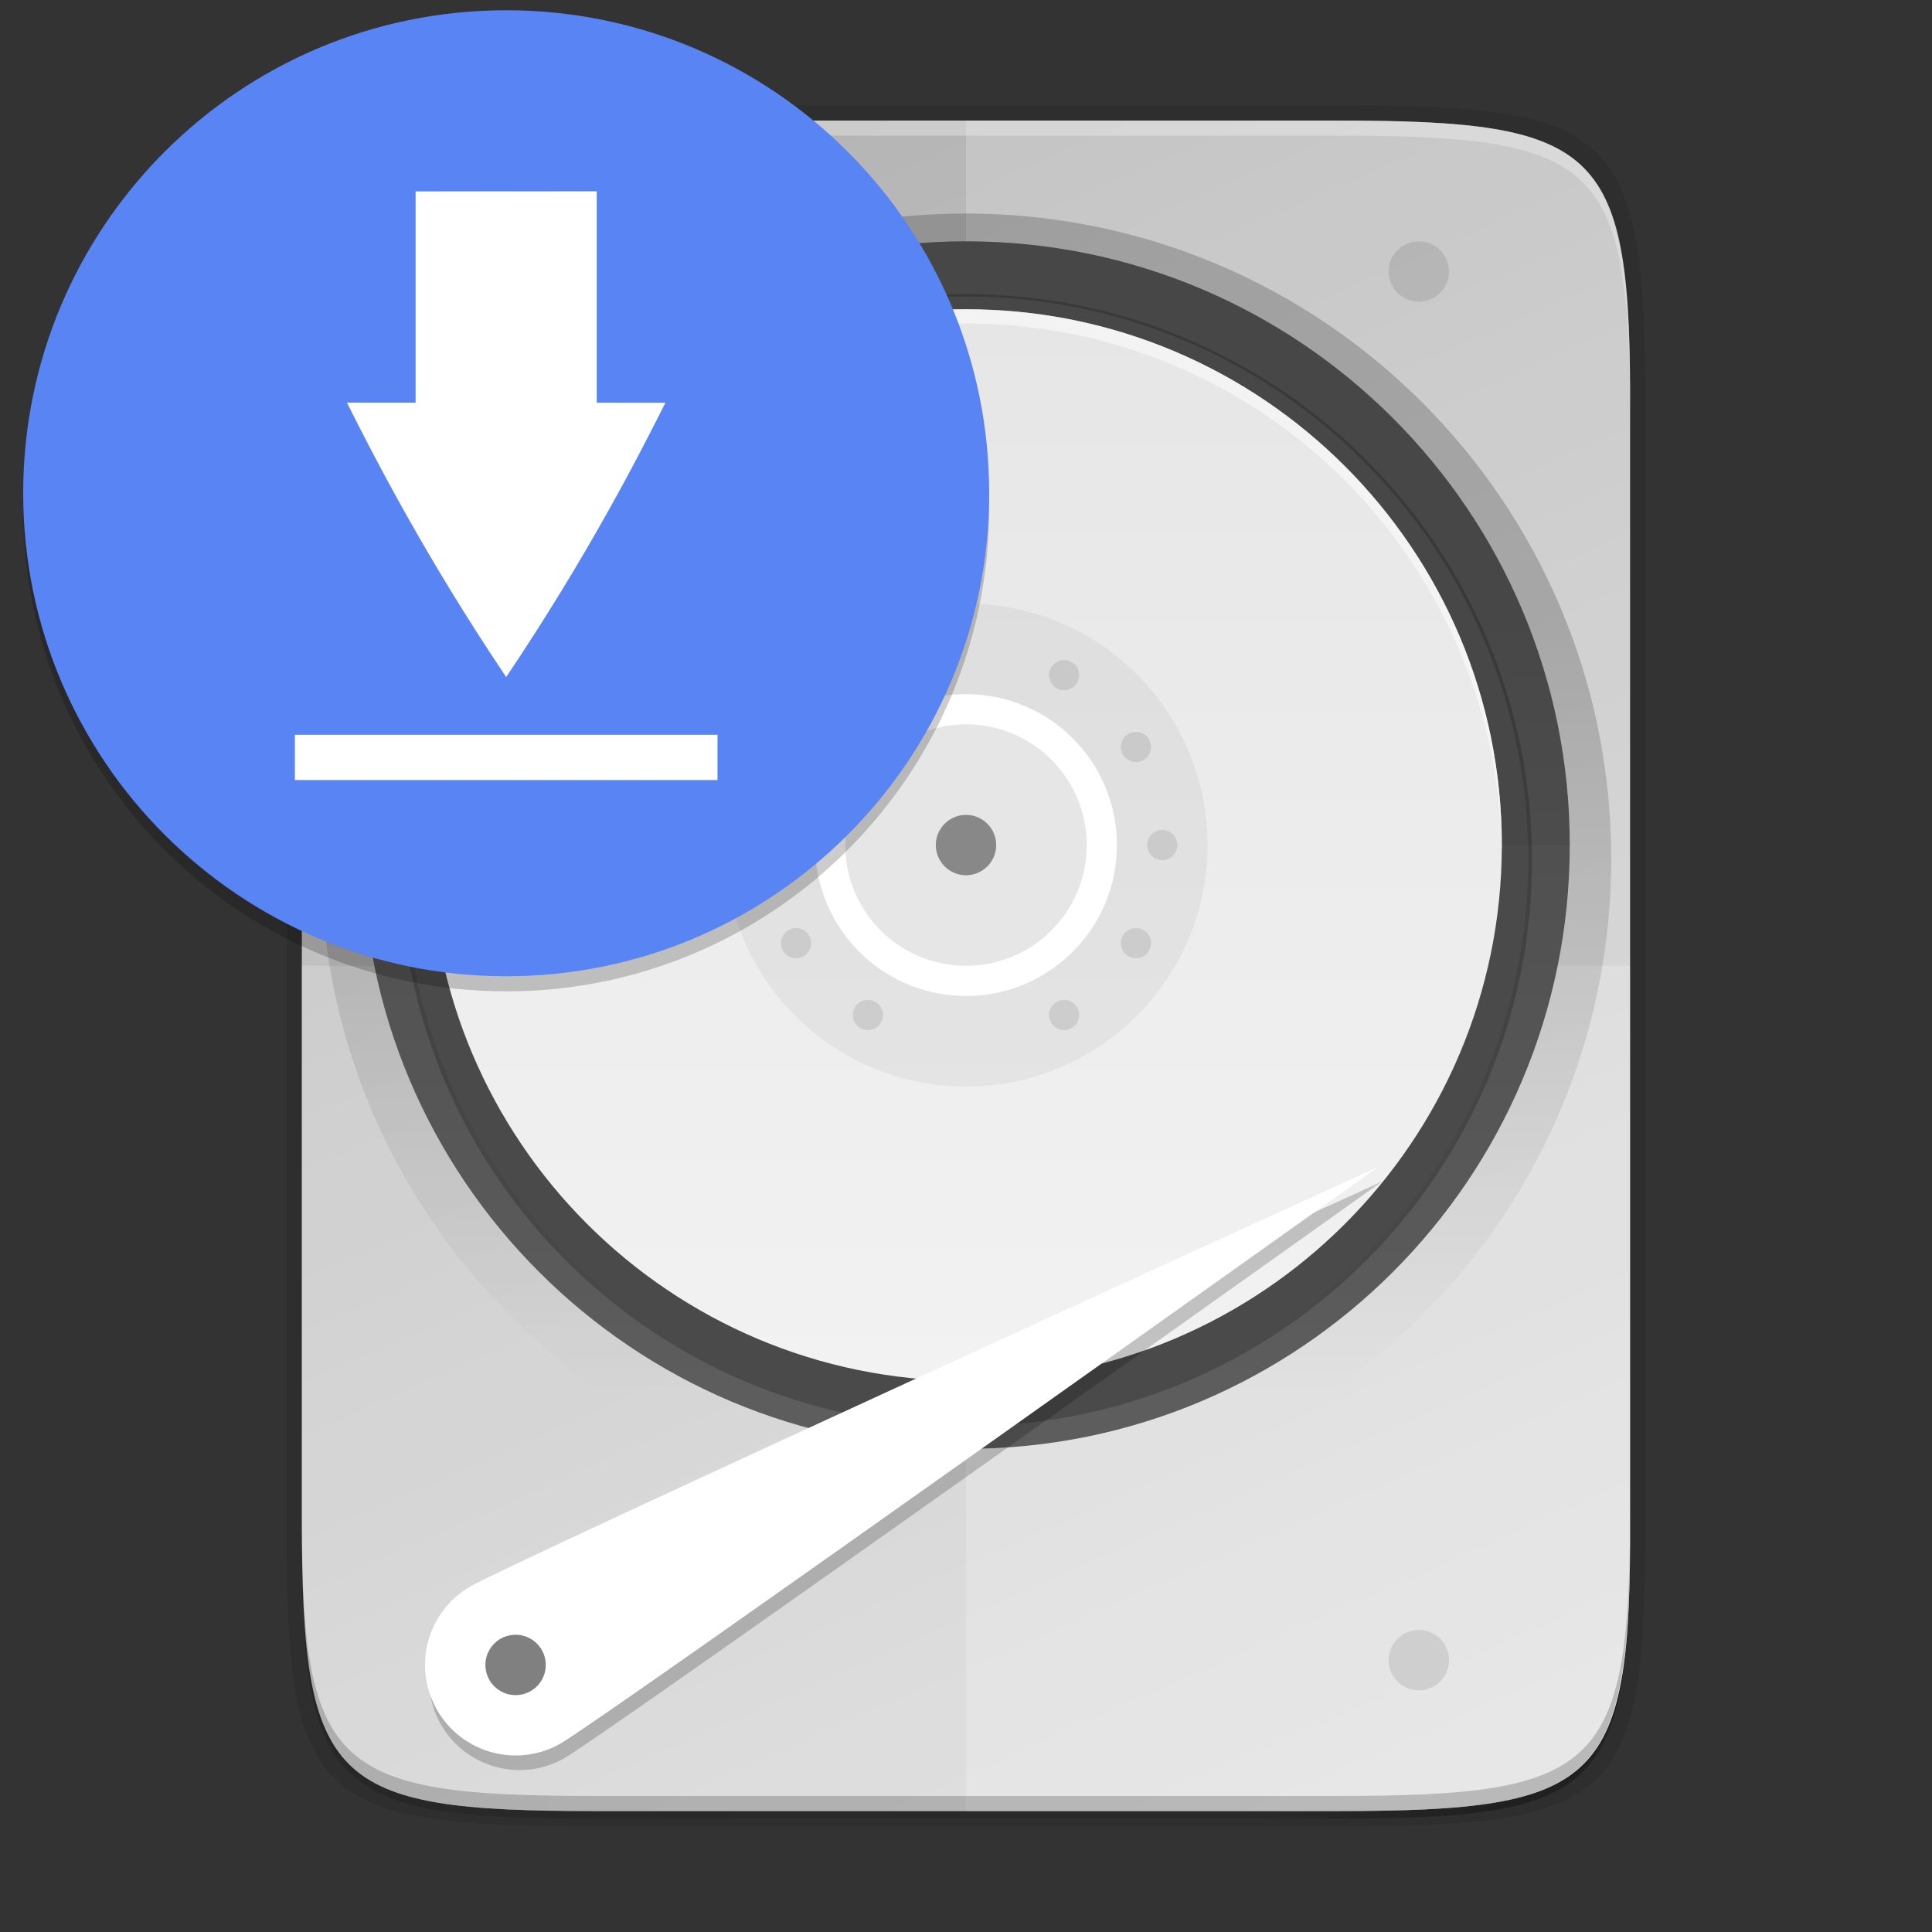 <svg fill="none" height="256" viewBox="0 0 256 256" width="256" xmlns="http://www.w3.org/2000/svg" xmlns:xlink="http://www.w3.org/1999/xlink">
  <rect x="0" y="0" width="256" height="256" fill="#333333" stroke="none"/>
  <linearGradient id="paint0_linear" gradientUnits="userSpaceOnUse" x1="28" x2="228" y1="23.975" y2="223.975">
    <stop offset="0" stop-opacity=".588"/>
    <stop offset=".88" stop-opacity="0"/>
    <stop offset="1"/>
  </linearGradient>
  <linearGradient id="paint1_linear" gradientUnits="userSpaceOnUse" x1="78.922" x2="177.088" y1="15.975" y2="237.973">
    <stop offset="0" stop-color="#b3b3b3"/>
    <stop offset="1" stop-color="#d9d9d9"/>
  </linearGradient>
  <linearGradient id="paint2_linear" gradientUnits="userSpaceOnUse" x1="128" x2="128" y1="82.884" y2="184.702">
    <stop offset="0"/>
    <stop offset="1" stop-opacity="0"/>
  </linearGradient>
  <linearGradient id="paint3_linear" gradientUnits="userSpaceOnUse" x1="128" x2="128" y1="40.975" y2="182.975">
    <stop offset="0" stop-color="#e6e6e6"/>
    <stop offset="1" stop-color="#f2f2f2"/>
  </linearGradient>
  <path d="m78.922 16.975c-35.297 0-39.095 3.625-38.922 38.993v73.007 73.006c-.173 35.368 3.625 38.994 38.922 38.994h98.156c35.297 0 38.004-3.637 38.922-38.994v-73.006-73.007c0-35.368-3.625-38.993-38.922-38.993z" fill="#000" opacity=".1"/>
  <path d="m78.922 16.975c-35.297 0-39.095 3.625-38.922 38.993v73.007 73.006c-.173 35.368 3.625 38.994 38.922 38.994h98.156c35.297 0 38.922-3.625 38.922-38.994v-73.006-73.007c0-35.368-3.625-38.993-38.922-38.993z" fill="url(#paint0_linear)" opacity=".3"/>
  <path d="m77.812 13.975c-36.099 0-39.983 3.69-39.806 39.69v74.31 74.31c-.177 36 3.707 39.69 39.806 39.69h100.387c36.099 0 39.806-3.69 39.806-39.69v-74.31-74.31c0-36-3.707-39.69-39.806-39.69z" fill="#000" opacity=".1"/>
  <path d="m177.073 15.975c35.297 0 39.095 3.625 38.922 38.994v73.007 73.006c.173 35.368-3.625 38.994-38.922 38.994h-98.157c-35.297 0-38.922-3.625-38.922-38.994v-73.006-73.007c0-35.369 3.625-38.994 38.922-38.994z" fill="url(#paint1_linear)"/>
  <path d="m78.922 15.975c-35.297 0-39.095 3.626-38.922 38.994v2c-.173-35.368 3.625-38.994 38.922-38.994h98.156c35.297 0 38.922 3.626 38.922 38.994v-2c0-35.369-3.625-38.994-38.922-38.994z" fill="#fff" opacity=".3"/>
  <path d="m39.994 127.975v73.006c0 35.368 3.625 38.994 38.922 38.994h98.156c35.297 0 39.095-3.626 38.922-38.994v-73.006z" fill="#fff" opacity=".2"/>
  <path d="m128 15.975v224h49.072c35.297 0 39.095-3.626 38.922-38.994v-73.006-73.006c.173-35.368-3.625-38.994-38.922-38.994z" fill="#fff" opacity=".2"/>
  <path d="m78.927 239.975c-35.297 0-39.095-3.626-38.922-38.994v-2c-.173 35.368 3.625 38.994 38.922 38.994h98.157c35.296 0 38.921-3.626 38.921-38.994v2c0 35.368-3.625 38.994-38.921 38.994z" fill="#000" opacity=".2"/>
  <path d="m128 31.975c44.183 0 80 35.817 80 80 0 44.182-35.817 80-80 80-44.182 0-80-35.818-80-80 0-44.183 35.817-80 80-80z" fill="#5d5d5d"/>
  <path d="m48 111.975c0-10.506 2.069-20.909 6.09-30.615 4.02-9.706 9.913-18.525 17.342-25.954s16.248-13.322 25.954-17.342c9.706-4.02 20.108-6.09 30.614-6.09s20.909 2.069 30.615 6.09c9.706 4.02 18.525 9.913 25.954 17.342 7.428 7.429 13.321 16.248 17.342 25.954 4.02 9.706 6.089 20.109 6.089 30.615z" fill="#000" opacity=".05"/>
  <path d="m128 33.793c-44.182 0-80 35.817-80 80 0 44.183 35.817 80 80 80 44.183 0 80-35.817 80-80 0-44.183-35.817-80-80-80z" opacity=".2" stroke="url(#paint2_linear)" stroke-linejoin="round" stroke-width="11"/>
  <path d="m128 188.975c-41.421 0-75-33.579-75-75 0-41.422 33.579-75 75-75 41.422 0 75 33.579 75 75 0 41.421-33.578 75-75 75z" fill="#000" opacity=".2"/>
  <path d="m128 182.975c-39.212 0-71-31.788-71-71 0-39.213 31.788-71 71-71s71 31.788 71 71c0 39.212-31.788 71-71 71z" fill="url(#paint3_linear)"/>
  <path d="m128 143.974c17.673 0 32-14.327 32-32 0-17.673-14.327-32-32-32s-32 14.327-32 32c0 17.673 14.327 32 32 32z" fill="#000" opacity=".05"/>
  <path d="m128 131.974c11.046 0 20-8.954 20-20 0-11.045-8.954-20-20-20s-20 8.955-20 20c0 11.046 8.954 20 20 20z" fill="#fff"/>
  <g fill="#000" opacity=".1">
    <path d="m116 91.19c.957-.552 1.284-1.776.732-2.732-.552-.957-1.775-1.284-2.732-.732-.956.552-1.284 1.776-.732 2.732.552.957 1.776 1.284 2.732.732z"/>
    <path d="m142 136.223c.957-.552 1.284-1.775.732-2.732-.552-.956-1.775-1.284-2.732-.732-.956.553-1.284 1.776-.732 2.732.552.957 1.776 1.285 2.732.732z"/>
    <path d="m107.216 99.975c.552-.957.224-2.18-.732-2.732-.957-.552-2.18-.225-2.733.732-.552.957-.224 2.179.733 2.732.956.552 2.179.224 2.732-.732z"/>
    <path d="m152.249 125.975c.552-.957.225-2.18-.732-2.732-.957-.553-2.18-.225-2.732.732-.552.956-.225 2.179.732 2.732.957.552 2.18.224 2.732-.732z"/>
    <path d="m104 111.975c0-1.105-.895-2-2-2-1.104 0-2 .895-2 2 0 1.104.896 2 2 2 1.105 0 2-.896 2-2z"/>
    <path d="m156 111.975c0-1.105-.895-2-2-2-1.104 0-2 .895-2 2 0 1.104.896 2 2 2 1.105 0 2-.896 2-2z"/>
    <path d="m107.216 123.975c-.553-.957-1.776-1.285-2.732-.732-.957.552-1.285 1.775-.733 2.732.553.956 1.776 1.284 2.733.732.956-.553 1.284-1.776.732-2.732z"/>
    <path d="m152.249 97.975c-.552-.957-1.775-1.284-2.732-.732-.957.552-1.284 1.775-.732 2.732.552.956 1.775 1.284 2.732.732.957-.553 1.284-1.776.732-2.732z"/>
    <path d="m116 132.759c-.956-.552-2.179-.224-2.732.732-.552.957-.224 2.18.732 2.732.957.553 2.18.225 2.732-.732.553-.956.225-2.179-.732-2.732z"/>
    <path d="m142 87.726c-.956-.552-2.179-.225-2.732.732-.552.957-.224 2.18.732 2.732.957.552 2.18.225 2.732-.732.553-.957.225-2.18-.732-2.732z"/>
  </g>
  <path d="m128 127.974c8.837 0 16-7.163 16-16 0-8.836-7.163-16-16-16s-16 7.164-16 16c0 8.837 7.163 16 16 16z" fill="#000" opacity=".1"/>
  <path d="m128 115.975c2.21 0 4-1.791 4-4s-1.79-4-4-4c-2.209 0-4 1.791-4 4s1.791 4 4 4z" fill="#888"/>
  <path d="m128 40.975c-39.212 0-71 31.788-71 71 0 .317.02.63.024.946.509-38.774 32.081-70.053 70.976-70.053 38.895 0 70.467 31.279 70.976 70.053.004-.316.024-.629.024-.946 0-39.213-31.788-71-71-71z" fill="#fff" opacity=".5"/>
  <g fill="#000">
    <path d="m68 31.975c-.525 0-1.045.103-1.531.304s-.926.496-1.298.867c-.371.371-.666.812-.867 1.298s-.304 1.005-.304 1.531c0 1.061.421 2.078 1.172 2.828.75.75 1.768 1.172 2.828 1.172 1.061 0 2.078-.421 2.829-1.172.75-.75 1.171-1.768 1.171-2.828 0-.525-.103-1.045-.304-1.531-.201-.485-.496-.926-.867-1.298-.371-.371-.812-.666-1.298-.867s-1.006-.304-1.531-.304z" opacity=".1"/>
    <path d="m188 31.975c-.525 0-1.045.103-1.53.304-.486.201-.927.496-1.298.867-.372.371-.666.812-.867 1.298s-.305 1.005-.305 1.531c0 1.061.422 2.078 1.172 2.828.75.75 1.767 1.172 2.828 1.172s2.079-.421 2.829-1.172c.75-.75 1.171-1.768 1.171-2.828 0-.525-.103-1.045-.304-1.531s-.496-.926-.867-1.298c-.372-.371-.813-.666-1.298-.867s-1.005-.304-1.531-.304z" opacity=".1"/>
    <path d="m183.154 156.541s-102.576 73.078-108.315 76.392-13.079 1.347-16.392-4.392c-3.314-5.74-1.347-13.079 4.392-16.393 5.739-3.313 120.315-55.607 120.315-55.607z" opacity=".2"/>
  </g>
  <path d="m182.636 154.609s-102.575 73.078-108.315 76.392-13.079 1.347-16.392-4.392c-3.314-5.74-1.347-13.079 4.392-16.392 5.739-3.314 120.315-55.608 120.315-55.608z" fill="#fff"/>
  <path d="m69.354 224.476c2.134-.572 3.4-2.765 2.828-4.899s-2.765-3.4-4.899-2.828c-2.134.571-3.4 2.765-2.828 4.899s2.765 3.4 4.899 2.828z" fill="#808080"/>
  <path d="m79.072 94.431c-.525 0-1.046.103-1.531.304-.485.201-.926.496-1.298.867-.371.371-.666.812-.867 1.298-.201.485-.304 1.005-.304 1.531s.103 1.045.304 1.531c.201.485.496.926.867 1.298.371.372.812.666 1.298.867s1.006.305 1.531.305 1.045-.104 1.531-.305.926-.495 1.298-.867c.371-.371.666-.812.867-1.298.201-.485.304-1.005.304-1.531s-.103-1.045-.304-1.531-.496-.926-.867-1.298c-.371-.371-.812-.666-1.298-.867-.485-.201-1.005-.304-1.531-.304z" fill="#000" opacity=".1"/>
  <path d="m67.072 131.359c35.346 0 64-28.654 64-64 0-35.346-28.654-64-64-64-35.346 0-64 28.654-64 64 0 35.346 28.654 64 64 64z" fill="#000" opacity=".2"/>
  <path d="m67.072 129.359c35.346 0 64-28.654 64-64 0-35.346-28.654-64-64-64-35.346 0-64 28.654-64 64 0 35.346 28.654 64 64 64z" fill="#5884f4"/>
  <path d="m55.072 25.359 24-.011v28.011l9.098.005c-3.72 7.425-10.425 20.459-21.098 36.352-10.675-15.896-17.377-28.937-21.098-36.363l9.098.005zm-16 72v6h56v-6z" fill="#fff"/>
  <path d="m188 215.975c-.525 0-1.045.103-1.53.304-.486.201-.927.496-1.298.867-.372.372-.666.813-.867 1.298s-.305 1.005-.305 1.531c0 .525.104 1.045.305 1.53.201.486.495.927.867 1.298.371.371.812.666 1.298.867.485.201 1.005.305 1.53.305.526 0 1.046-.104 1.531-.305s.926-.496 1.298-.867c.371-.371.666-.812.867-1.298.201-.485.304-1.005.304-1.53 0-.526-.103-1.046-.304-1.531s-.496-.926-.867-1.298c-.372-.371-.813-.666-1.298-.867s-1.005-.304-1.531-.304z" fill="#000" opacity=".1"/>
</svg>
